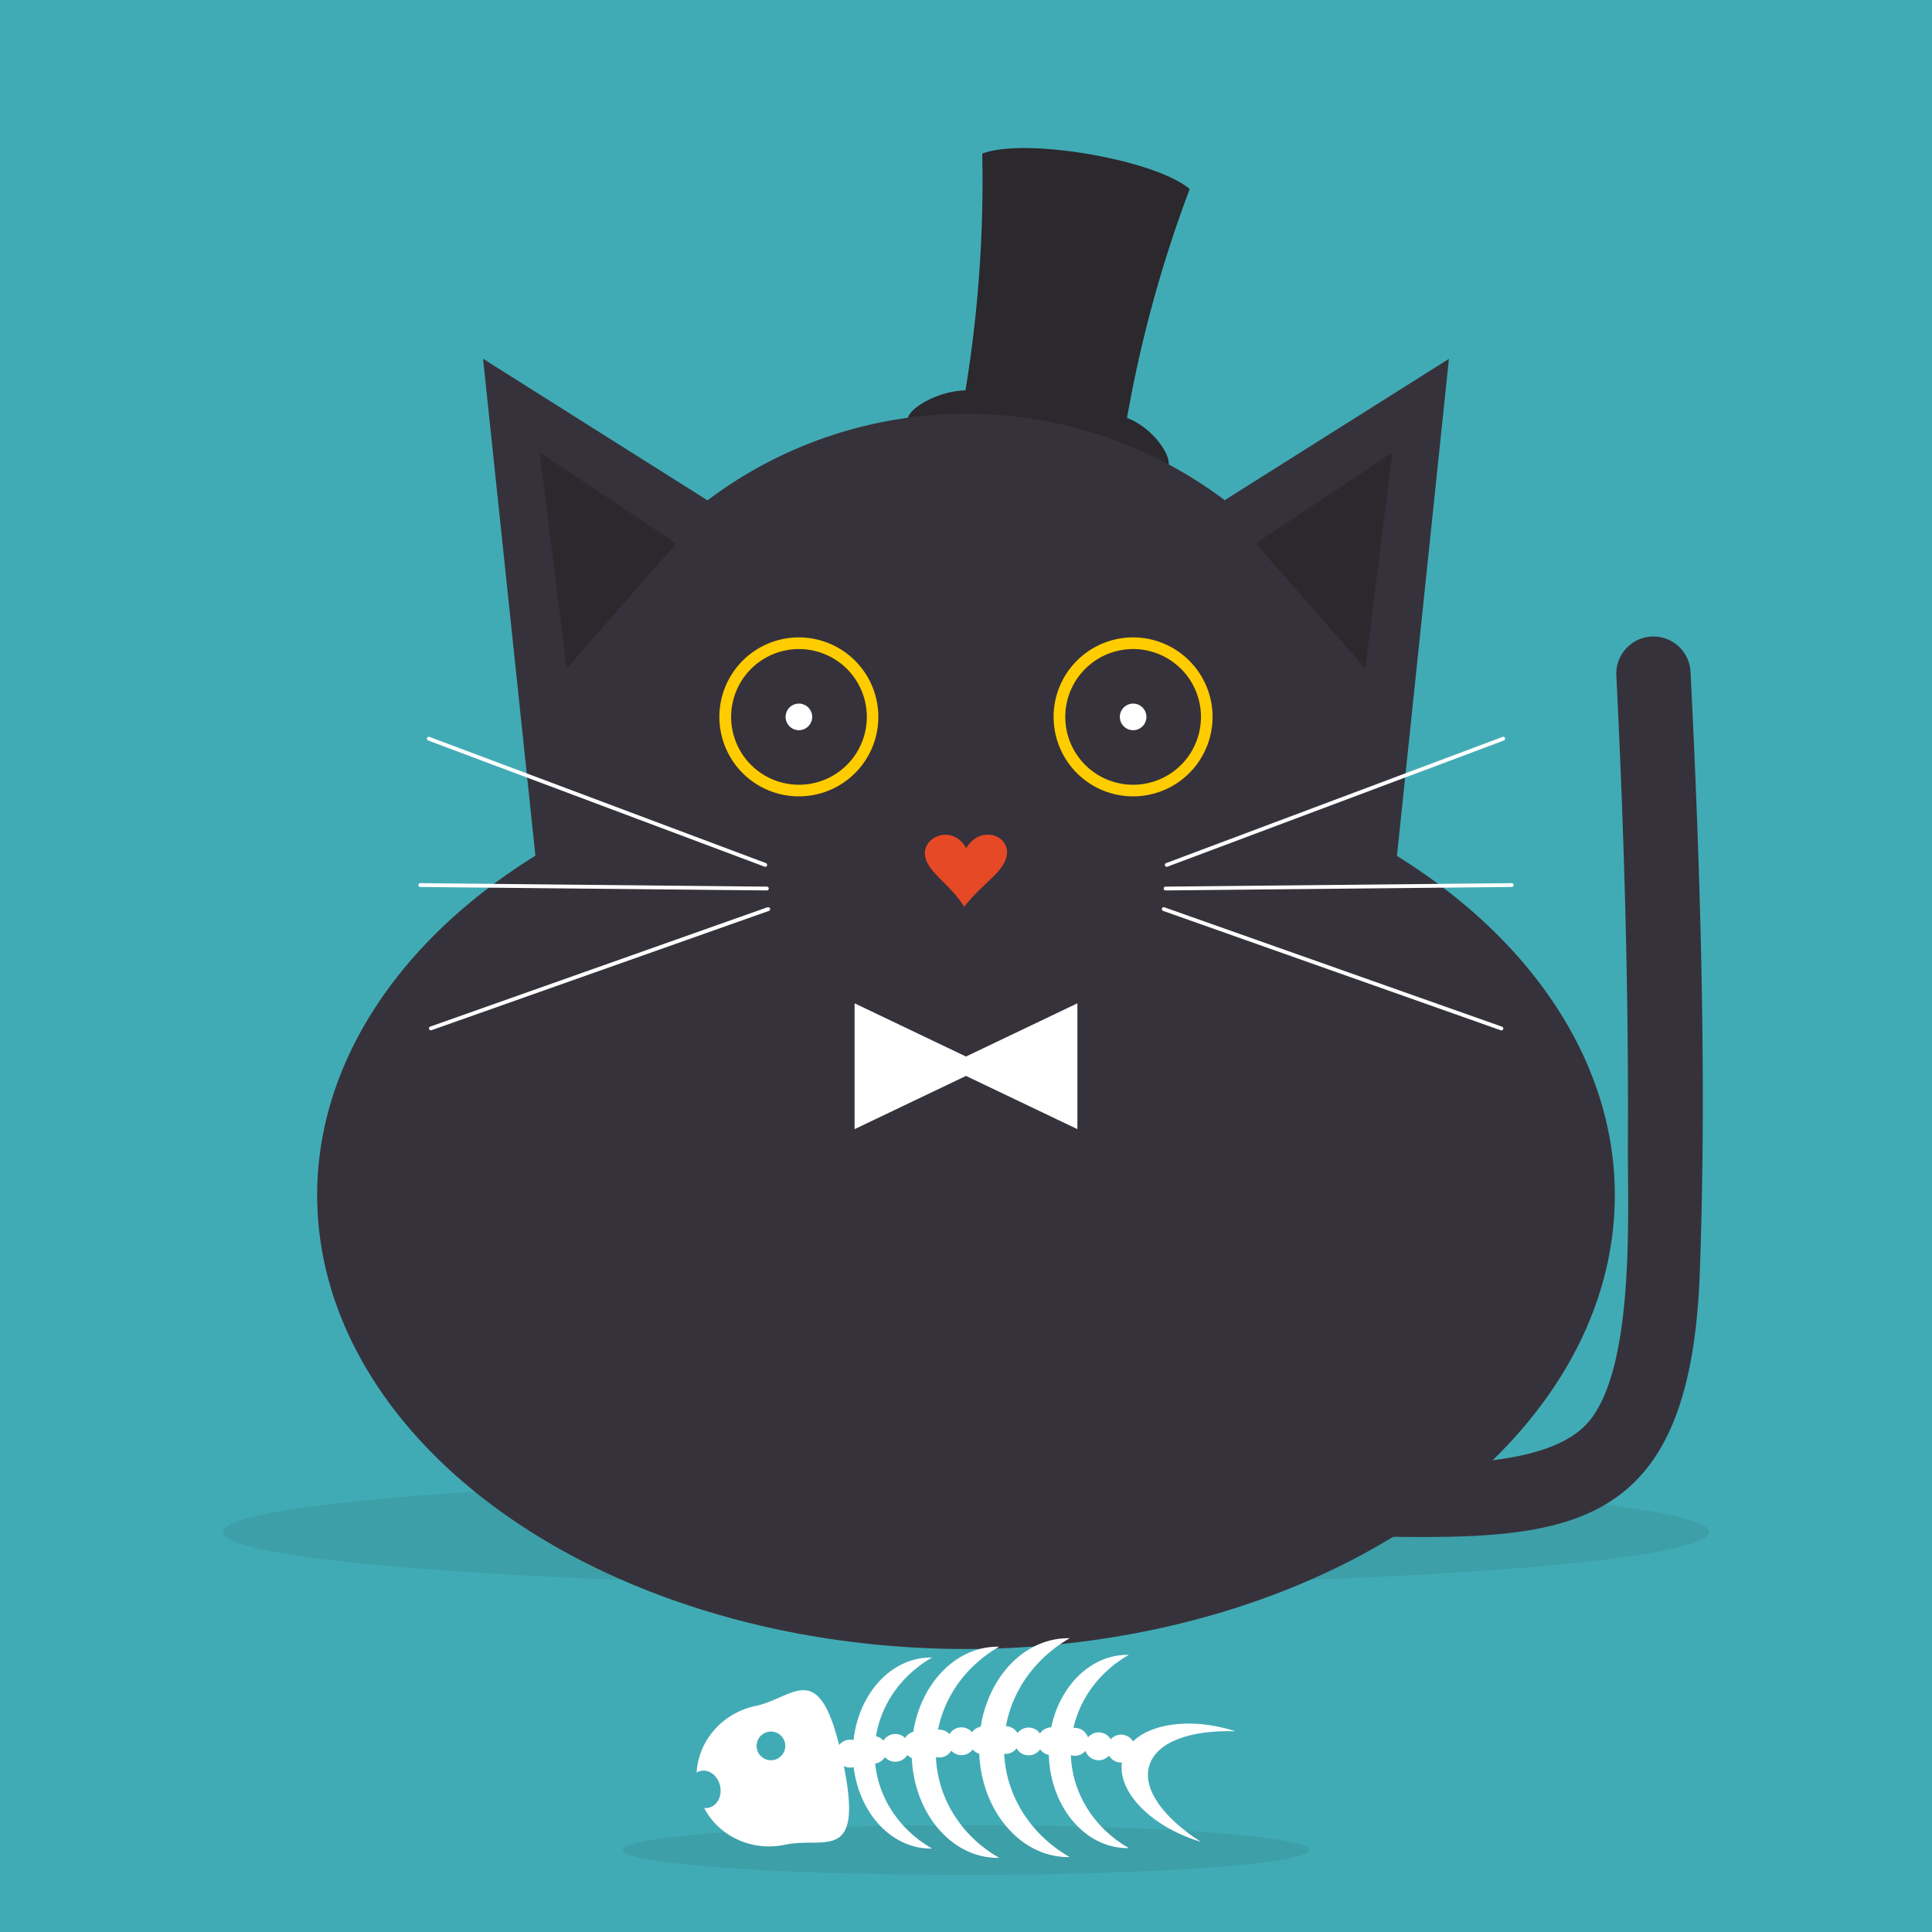 <svg id="Layer_1" data-name="Layer 1" xmlns="http://www.w3.org/2000/svg" viewBox="0 0 737.01 737.01"><defs><style>.cls-1{fill:#41abb5;}.cls-2,.cls-3{fill:#3d9fa8;}.cls-3,.cls-4,.cls-6,.cls-7,.cls-8,.cls-9{fill-rule:evenodd;}.cls-4,.cls-5{fill:#36323b;}.cls-6{fill:#2b282e;}.cls-7{fill:#fc0;}.cls-8{fill:#fff;}.cls-9{fill:#e64926;}</style></defs><rect class="cls-1" width="737.01" height="737.01"/><ellipse class="cls-2" cx="368.5" cy="705.74" rx="131" ry="9.5"/><path class="cls-3" d="M368.5,563.89c156.55,0,283.46,9.2,283.46,20.56S525.05,605,368.5,605,85.05,595.8,85.05,584.45,212,563.89,368.5,563.89Z" transform="translate(0 0.01)"/><path class="cls-4" d="M498.83,557.31c26.84.36,87.95,6.92,106.88-14.59,18.13-20.58,15.16-80.17,15.29-106.19.31-59.54-1.46-119.37-4.41-178.83a14.17,14.17,0,1,1,28.31-1.44c3.71,74.76,6.29,155.06,3.51,229.7-4.1,109.88-60.49,100.9-149.76,99.69a14.17,14.17,0,1,1,.18-28.34Z" transform="translate(0 0.01)"/><ellipse class="cls-5" cx="368.5" cy="455.93" rx="247.52" ry="173.12"/><path class="cls-6" d="M429.93,159.42c9.46,3.58,16.63,13.63,15.87,18.08s-24-.64-49.81-5.05-50.51-8.22-49.75-12.67,11.95-10.64,22.06-10.88a491.62,491.62,0,0,0,6.4-90.3c16.19-6.26,65.95,2.24,79.14,13.51A485,485,0,0,0,429.93,159.42Z" transform="translate(0 0.01)"/><path class="cls-4" d="M368.59,485.67A164,164,0,0,1,205.35,336.92L184.27,136.85l85.63,54a164,164,0,0,1,197.3-.06l85.53-53.91L531.81,337A164,164,0,0,1,368.59,485.67Z" transform="translate(0 0.01)"/><path class="cls-7" d="M436,303.55a30.32,30.32,0,1,1,26.33-33.84A30.32,30.32,0,0,1,436,303.55Z" transform="translate(0 0.01)"/><path class="cls-4" d="M435.46,299.15a25.88,25.88,0,1,1,22.48-28.89A25.88,25.88,0,0,1,435.46,299.15Z" transform="translate(0 0.01)"/><path class="cls-7" d="M308.51,303.55a30.32,30.32,0,1,1,26.32-33.84A30.31,30.31,0,0,1,308.51,303.55Z" transform="translate(0 0.01)"/><path class="cls-4" d="M308,299.15a25.88,25.88,0,1,1,22.47-28.89A25.88,25.88,0,0,1,308,299.15Z" transform="translate(0 0.01)"/><path class="cls-8" d="M305.38,278.5a5.07,5.07,0,1,1,4.41-5.66A5.08,5.08,0,0,1,305.38,278.5Z" transform="translate(0 0.01)"/><path class="cls-8" d="M432.89,278.5a5.07,5.07,0,1,1,4.4-5.66A5.07,5.07,0,0,1,432.89,278.5Z" transform="translate(0 0.01)"/><path class="cls-8" d="M292.75,346.13a.73.73,0,1,1,.49,1.37L164.56,393a.73.73,0,0,1-.49-1.37l128.68-45.54Zm151.5,0a.73.73,0,1,0-.48,1.37L572.45,393a.73.73,0,1,0,.49-1.37L444.25,346.13Zm.65-16.91a.73.73,0,1,0,.51,1.36l128.27-48.11a.73.73,0,0,0-.51-1.37L444.9,329.22Zm-.34,9a.73.73,0,0,0,0,1.45l132.12-1.32a.73.73,0,0,0,.73-.73.74.74,0,0,0-.74-.73l-132.12,1.33Zm-152.45-9a.73.73,0,1,1-.51,1.36L163.33,282.47a.73.73,0,0,1,.5-1.37l128.28,48.12Zm.34,9a.73.73,0,1,1,0,1.45l-132.13-1.32a.73.73,0,0,1-.72-.73.74.74,0,0,1,.74-.73Z" transform="translate(0 0.01)"/><path class="cls-9" d="M368.56,323.56c5.22-8.67,15.83-5.3,15.6,1.72s-9.48,11.57-16.33,20.63c-5.45-9-15.2-13.75-15-20.63S363.91,314.89,368.56,323.56Z" transform="translate(0 0.01)"/><polygon class="cls-8" points="368.5 403.04 326 382.74 326 430.74 368.5 410.44 411 430.74 411 382.74 368.5 403.04"/><path class="cls-8" d="M380.58,708.72c-18.11,0-32.8-18-32.8-40.28s14.69-40.28,32.8-40.28h.58C366.66,636.47,357,651.4,357,668.44s9.67,32,24.17,40.27Z" transform="translate(0 0.01)"/><path class="cls-8" d="M407.49,708.43c-18.78,0-34-18.69-34-41.75s15.22-41.76,34-41.76h.59C393.06,633.54,383,649,383,666.68s10,33.13,25.05,41.74Z" transform="translate(0 0.01)"/><path class="cls-8" d="M430.08,705c-16.58,0-30-16.5-30-36.87s13.44-36.86,30-36.86h.52c-13.27,7.6-22.12,21.26-22.12,36.85s8.85,29.26,22.12,36.86Z" transform="translate(0 0.01)"/><path class="cls-8" d="M355,705.17c-16.38,0-29.67-16.31-29.67-36.43S338.63,632.3,355,632.3h.52c-13.11,7.52-21.86,21-21.86,36.43s8.75,28.91,21.86,36.42Z" transform="translate(0 0.01)"/><path class="cls-8" d="M457.56,702.44c-19.69-6.11-32.72-20.5-29.11-32.16s22.51-16.16,42.2-10.06l.62.2c-17.11-.53-30,4-32.81,13s5.32,20,19.73,29.25Z" transform="translate(0 0.01)"/><path class="cls-8" d="M288.19,650.8c15.23-3.26,24.65-19.58,33.23,20.55s-6.69,29.09-21.92,32.35c-12.79,2.73-25.33-3.32-30.87-14a5.28,5.28,0,0,0,1.68-.08c3.26-.7,5.23-4.42,4.4-8.3s-4.15-6.47-7.41-5.77a5.28,5.28,0,0,0-1.56.61c.69-12,9.66-22.65,22.45-25.38Zm7.05,20.56a5.47,5.47,0,1,0-6.49-4.2A5.47,5.47,0,0,0,295.24,671.36Z" transform="translate(0 0.01)"/><path class="cls-8" d="M427.52,672.35a5.33,5.33,0,0,1-4.45-2.63,5.33,5.33,0,0,1-9-1.83,5.33,5.33,0,0,1-8.58-.59,5.31,5.31,0,0,1-8.7,0,5.33,5.33,0,0,1-9-.35,5.32,5.32,0,0,1-8.4.11,5.32,5.32,0,0,1-8.32.32,5.32,5.32,0,0,1-8.18.46,5.33,5.33,0,0,1-8.57.77,5.33,5.33,0,0,1-8.22.86,5.33,5.33,0,0,1-8.52.83,5.32,5.32,0,0,1-8.41.79,5.32,5.32,0,1,1-1-5.78A5.31,5.31,0,0,1,337,664a5.32,5.32,0,0,1,8.27-1,5.34,5.34,0,0,1,8.58-.77,5.32,5.32,0,0,1,8.35-.71,5.33,5.33,0,0,1,8.6-.74,5.32,5.32,0,0,1,8.44-.16,5.33,5.33,0,0,1,8.91.51,5.32,5.32,0,0,1,8.58.13,5.31,5.31,0,0,1,8.9.16,5.32,5.32,0,0,1,9.41,1.34,5.31,5.31,0,0,1,8.66.73,5.32,5.32,0,1,1,3.84,8.86Z" transform="translate(0 0.01)"/><path class="cls-6" d="M205.85,172.55,216.19,255,258,207.3l-52.15-34.75Zm325.31,0L520.82,255,479,207.3Z" transform="translate(0 0.01)"/></svg>